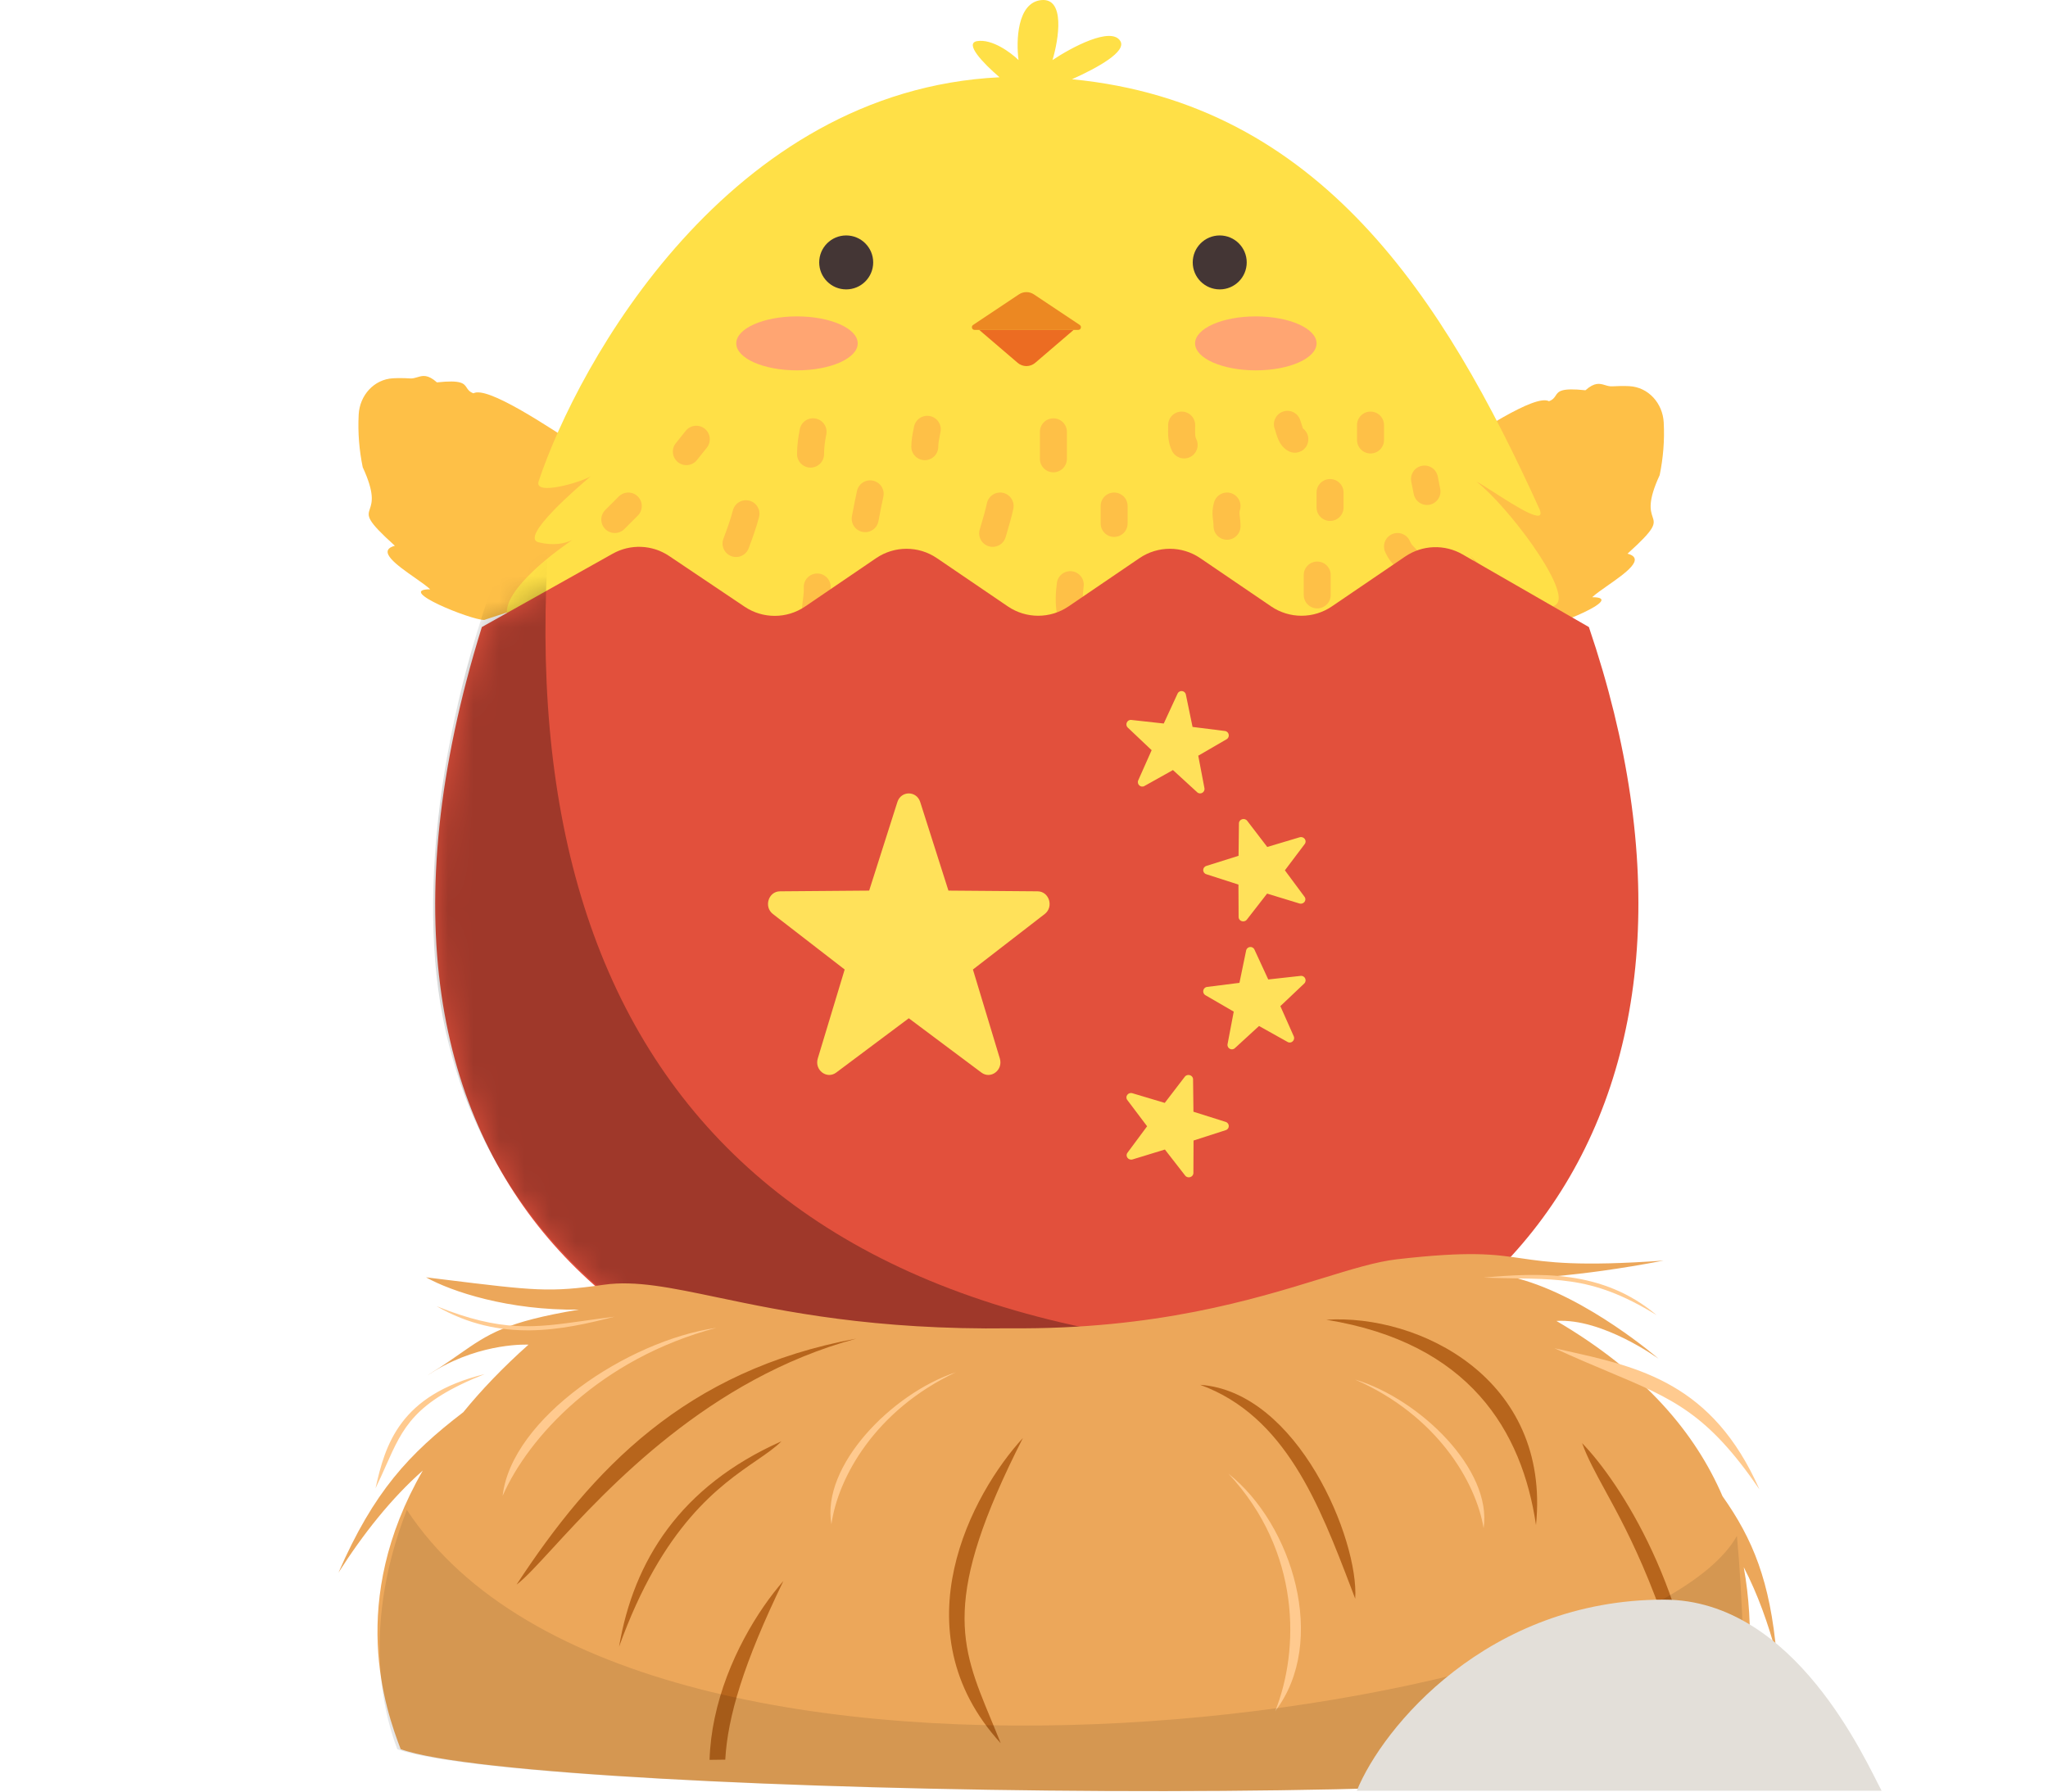 <svg width="80" height="70" viewBox="0 0 80 70" fill="none" xmlns="http://www.w3.org/2000/svg">
<path fill-rule="evenodd" clip-rule="evenodd" d="M18.913 24.223L23.45 22.73L24.24 18.513C23.897 18.3 23.461 18.012 22.983 17.695C21.276 16.567 19.027 15.079 18.493 15.367C18.337 15.309 18.283 15.227 18.231 15.148C18.125 14.985 18.027 14.836 17.068 14.94C16.705 14.617 16.506 14.677 16.304 14.738C16.213 14.765 16.122 14.793 16.014 14.786C15.792 14.771 15.572 14.769 15.355 14.78C14.607 14.819 14.051 15.448 14.011 16.196C13.973 16.909 14.034 17.6 14.169 18.256C14.646 19.286 14.53 19.634 14.449 19.878C14.35 20.173 14.304 20.313 15.425 21.324C14.695 21.518 15.526 22.098 16.207 22.574C16.452 22.746 16.678 22.904 16.805 23.025C15.425 23.025 18.386 24.223 18.913 24.223ZM60.087 24.532L55.55 23.039L54.76 18.822C55.103 18.609 55.539 18.32 56.017 18.004C57.724 16.875 59.973 15.387 60.507 15.676C60.663 15.618 60.717 15.536 60.769 15.456C60.875 15.294 60.973 15.145 61.932 15.248C62.295 14.925 62.494 14.985 62.696 15.046C62.787 15.074 62.878 15.101 62.986 15.094C63.208 15.08 63.428 15.077 63.645 15.088C64.393 15.127 64.949 15.757 64.989 16.505C65.027 17.218 64.966 17.908 64.831 18.564C64.355 19.594 64.471 19.943 64.551 20.186C64.65 20.481 64.696 20.622 63.575 21.633C64.305 21.826 63.474 22.407 62.793 22.883C62.548 23.055 62.322 23.212 62.195 23.334C63.575 23.334 60.614 24.532 60.087 24.532Z" fill="#FEC047"/>
<path fill-rule="evenodd" clip-rule="evenodd" d="M39.045 3.019C38.391 2.459 37.666 1.691 38.167 1.607C38.756 1.509 39.493 2.06 39.787 2.347C39.689 1.607 39.728 0.103 40.671 0.004C41.614 -0.094 41.359 1.525 41.113 2.347C41.85 1.854 43.411 1.016 43.765 1.607C44.008 2.014 42.897 2.638 41.875 3.096C51.588 4.033 56.421 11.72 60.126 19.869C60.449 20.579 59.208 19.782 58.344 19.226C58.054 19.04 57.807 18.881 57.674 18.815C58.904 19.781 61.259 22.927 60.837 23.56C60.416 24.192 58.377 22.593 57.411 21.715C58.641 23.12 60.837 25.985 59.783 26.195C58.729 26.406 57.938 25.756 57.674 25.405C56.796 30.237 51.77 39.901 38.697 39.901C25.623 39.901 22.179 30.237 22.091 25.405C21.74 25.405 20.826 25.194 19.983 24.35C19.199 23.566 21.089 21.961 22.347 21.104C22.067 21.236 21.619 21.333 21.037 21.188C20.271 20.996 22.638 18.976 23.077 18.609C22.69 18.842 20.866 19.384 21.037 18.815C22.58 14.186 28.464 3.535 39.045 3.019Z" fill="#FFE047"/>
<path fill-rule="evenodd" clip-rule="evenodd" d="M50.78 16.387C50.675 16.116 50.369 15.982 50.098 16.088C49.827 16.194 49.692 16.499 49.798 16.77C49.807 16.793 49.817 16.825 49.835 16.886L49.837 16.893L49.837 16.893C49.853 16.946 49.874 17.018 49.901 17.09C49.947 17.214 50.06 17.49 50.345 17.632C50.605 17.763 50.922 17.657 51.052 17.397C51.168 17.165 51.097 16.888 50.895 16.738L50.889 16.723C50.876 16.687 50.864 16.646 50.846 16.586L50.844 16.579L50.844 16.579L50.844 16.579L50.844 16.579L50.844 16.579C50.828 16.528 50.807 16.455 50.78 16.387ZM46.158 16.081C46.45 16.081 46.686 16.317 46.686 16.608C46.686 16.672 46.685 16.726 46.685 16.773V16.773V16.774V16.774V16.774C46.684 17.006 46.683 17.062 46.727 17.149C46.857 17.409 46.752 17.726 46.491 17.856C46.231 17.986 45.914 17.881 45.784 17.62C45.617 17.286 45.624 16.946 45.63 16.712L45.63 16.712C45.63 16.674 45.631 16.64 45.631 16.608C45.631 16.317 45.867 16.081 46.158 16.081ZM36.323 16.256C36.608 16.311 36.795 16.588 36.739 16.874C36.731 16.914 36.724 16.951 36.717 16.986L36.717 16.986L36.717 16.986C36.678 17.179 36.652 17.312 36.652 17.452C36.652 17.743 36.416 17.979 36.125 17.979C35.834 17.979 35.598 17.743 35.598 17.452C35.598 17.198 35.648 16.948 35.687 16.759L35.687 16.759L35.687 16.759L35.687 16.759C35.693 16.728 35.699 16.699 35.704 16.672C35.76 16.386 36.037 16.2 36.323 16.256ZM32.277 16.971C32.333 16.685 32.146 16.408 31.86 16.353C31.575 16.297 31.298 16.483 31.242 16.769C31.181 17.083 31.135 17.395 31.135 17.743C31.135 18.034 31.371 18.27 31.662 18.27C31.953 18.27 32.19 18.034 32.19 17.743C32.19 17.489 32.222 17.252 32.277 16.971ZM27.611 17.491C27.792 17.263 27.756 16.931 27.528 16.75C27.301 16.568 26.969 16.605 26.787 16.832L26.399 17.317C26.217 17.544 26.254 17.876 26.482 18.058C26.709 18.24 27.041 18.203 27.223 17.976L27.611 17.491ZM41.675 16.872C41.675 16.581 41.439 16.345 41.148 16.345C40.857 16.345 40.621 16.581 40.621 16.872V16.874V16.875V16.877V16.878V16.88V16.881V16.883V16.884V16.886V16.888V16.889V16.891V16.892V16.894V16.895V16.897V16.898V16.9V16.901V16.903V16.905V16.906V16.908V16.909V16.911V16.912V16.914V16.915V16.917V16.919V16.92V16.922V16.923V16.925V16.926V16.928V16.929V16.931V16.933V16.934V16.936V16.937V16.939V16.94V16.942V16.943V16.945V16.947V16.948V16.95V16.951V16.953V16.954V16.956V16.957V16.959V16.96V16.962V16.964V16.965V16.967V16.968V16.97V16.971V16.973V16.975V16.976V16.978V16.979V16.981V16.983V16.984V16.986V16.987V16.989V16.99V16.992V16.994V16.995V16.997V16.998V17V17.002V17.003V17.005V17.006V17.008V17.009V17.011V17.013V17.014V17.016V17.017V17.019V17.02V17.022V17.024V17.025V17.027V17.029V17.03V17.032V17.033V17.035V17.037V17.038V17.04V17.041V17.043V17.045V17.046V17.048V17.049V17.051V17.053V17.054V17.056V17.058V17.059V17.061V17.062V17.064V17.066V17.067V17.069V17.071V17.072V17.074V17.076V17.077V17.079V17.081V17.082V17.084V17.085V17.087V17.089V17.09V17.092V17.094V17.095V17.097V17.099V17.1V17.102V17.104V17.105V17.107V17.109V17.11V17.112V17.114V17.116V17.117V17.119V17.12V17.122V17.124V17.126V17.127V17.129V17.131V17.132V17.134V17.136V17.137V17.139V17.141V17.143V17.144V17.146V17.148V17.149V17.151V17.153V17.155V17.156V17.158V17.16V17.162V17.163V17.165V17.167V17.169V17.17V17.172V17.174V17.175V17.177V17.179V17.181V17.183V17.184V17.186V17.188V17.19V17.191V17.193V17.195V17.197V17.198V17.2V17.202V17.204V17.206V17.207V17.209V17.211V17.213V17.215V17.216V17.218V17.22V17.222V17.224V17.226V17.227V17.229V17.231V17.233V17.235V17.236V17.238V17.24V17.242V17.244V17.246V17.247V17.249V17.251V17.253V17.255V17.257V17.259V17.261V17.262V17.264V17.266V17.268V17.27V17.272V17.274V17.276V17.277V17.279V17.281V17.283V17.285V17.287V17.289V17.291V17.293V17.295V17.297V17.299V17.3V17.302V17.304V17.306V17.308V17.31V17.312V17.314V17.316V17.318V17.32V17.322V17.324V17.326V17.328V17.33V17.332V17.334V17.336V17.338V17.34V17.342V17.344V17.346V17.348V17.35V17.352V17.354V17.356V17.358V17.36V17.362V17.364V17.366V17.368V17.37V17.372V17.374V17.376V17.378V17.38V17.382V17.384V17.386V17.389V17.391V17.393V17.395V17.397V17.399V17.401V17.403V17.405V17.407V17.409V17.412V17.414V17.416V17.418V17.42V17.422V17.424V17.426V17.429V17.431V17.433V17.435V17.437V17.439V17.442V17.444V17.446V17.448V17.45V17.452V17.455V17.457V17.459V17.461V17.463V17.466V17.468V17.47V17.472V17.474V17.477V17.479V17.481V17.483V17.486V17.488V17.49V17.492V17.495V17.497V17.499V17.501V17.504V17.506V17.508V17.511V17.513V17.515V17.517V17.52V17.522V17.524V17.527V17.529V17.531V17.534V17.536V17.538V17.541V17.543V17.545V17.548V17.55V17.552V17.555V17.557V17.56V17.562V17.564V17.567V17.569V17.572V17.574V17.576V17.579V17.581V17.584V17.586V17.588V17.591V17.593V17.596V17.598V17.601V17.603V17.606V17.608V17.611V17.613V17.616V17.618V17.621V17.623V17.626V17.628V17.631V17.633V17.636V17.638V17.641V17.643V17.646V17.648V17.651V17.653V17.656V17.659V17.661V17.664V17.666V17.669V17.672V17.674V17.677V17.679V17.682V17.684V17.687V17.69V17.692V17.695V17.698V17.7V17.703V17.706V17.708V17.711V17.714V17.716V17.719V17.722V17.724V17.727V17.73V17.733V17.735V17.738V17.741V17.743V17.746V17.749V17.752V17.754V17.757V17.76V17.763V17.765V17.768V17.771V17.774V17.776V17.779V17.782V17.785V17.788V17.791V17.793V17.796V17.799V17.802V17.805V17.808V17.811V17.813V17.816V17.819V17.822V17.825V17.828V17.831V17.834V17.836V17.839V17.842V17.845V17.848V17.851V17.854V17.857V17.86V17.863V17.866V17.869V17.872V17.875V17.878V17.881V17.884V17.887V17.89V17.893V17.896V17.899V17.902V17.905V17.908V17.911V17.914V17.917V17.92V17.923V17.926C40.621 18.218 40.857 18.454 41.148 18.454C41.439 18.454 41.675 18.218 41.675 17.926V17.923V17.92V17.917V17.914V17.911V17.908V17.905V17.902V17.899V17.896V17.893V17.89V17.887V17.884V17.881V17.878V17.875V17.872V17.869V17.866V17.863V17.86V17.857V17.854V17.851V17.848V17.845V17.842V17.839V17.836V17.834V17.831V17.828V17.825V17.822V17.819V17.816V17.813V17.811V17.808V17.805V17.802V17.799V17.796V17.793V17.791V17.788V17.785V17.782V17.779V17.776V17.774V17.771V17.768V17.765V17.763V17.76V17.757V17.754V17.752V17.749V17.746V17.743V17.741V17.738V17.735V17.733V17.73V17.727V17.724V17.722V17.719V17.716V17.714V17.711V17.708V17.706V17.703V17.7V17.698V17.695V17.692V17.69V17.687V17.684V17.682V17.679V17.677V17.674V17.672V17.669V17.666V17.664V17.661V17.659V17.656V17.653V17.651V17.648V17.646V17.643V17.641V17.638V17.636V17.633V17.631V17.628V17.626V17.623V17.621V17.618V17.616V17.613V17.611V17.608V17.606V17.603V17.601V17.598V17.596V17.593V17.591V17.588V17.586V17.584V17.581V17.579V17.576V17.574V17.572V17.569V17.567V17.564V17.562V17.56V17.557V17.555V17.552V17.55V17.548V17.545V17.543V17.541V17.538V17.536V17.534V17.531V17.529V17.527V17.524V17.522V17.52V17.517V17.515V17.513V17.511V17.508V17.506V17.504V17.501V17.499V17.497V17.495V17.492V17.49V17.488V17.486V17.483V17.481V17.479V17.477V17.474V17.472V17.47V17.468V17.466V17.463V17.461V17.459V17.457V17.455V17.452V17.45V17.448V17.446V17.444V17.442V17.439V17.437V17.435V17.433V17.431V17.429V17.426V17.424V17.422V17.42V17.418V17.416V17.414V17.412V17.409V17.407V17.405V17.403V17.401V17.399V17.397V17.395V17.393V17.391V17.389V17.386V17.384V17.382V17.38V17.378V17.376V17.374V17.372V17.37V17.368V17.366V17.364V17.362V17.36V17.358V17.356V17.354V17.352V17.35V17.348V17.346V17.344V17.342V17.34V17.338V17.336V17.334V17.332V17.33V17.328V17.326V17.324V17.322V17.32V17.318V17.316V17.314V17.312V17.31V17.308V17.306V17.304V17.302V17.3V17.299V17.297V17.295V17.293V17.291V17.289V17.287V17.285V17.283V17.281V17.279V17.277V17.276V17.274V17.272V17.27V17.268V17.266V17.264V17.262V17.261V17.259V17.257V17.255V17.253V17.251V17.249V17.247V17.246V17.244V17.242V17.24V17.238V17.236V17.235V17.233V17.231V17.229V17.227V17.226V17.224V17.222V17.22V17.218V17.216V17.215V17.213V17.211V17.209V17.207V17.206V17.204V17.202V17.2V17.198V17.197V17.195V17.193V17.191V17.19V17.188V17.186V17.184V17.183V17.181V17.179V17.177V17.175V17.174V17.172V17.17V17.169V17.167V17.165V17.163V17.162V17.16V17.158V17.156V17.155V17.153V17.151V17.149V17.148V17.146V17.144V17.143V17.141V17.139V17.137V17.136V17.134V17.132V17.131V17.129V17.127V17.126V17.124V17.122V17.12V17.119V17.117V17.116V17.114V17.112V17.11V17.109V17.107V17.105V17.104V17.102V17.1V17.099V17.097V17.095V17.094V17.092V17.09V17.089V17.087V17.085V17.084V17.082V17.081V17.079V17.077V17.076V17.074V17.072V17.071V17.069V17.067V17.066V17.064V17.062V17.061V17.059V17.058V17.056V17.054V17.053V17.051V17.049V17.048V17.046V17.045V17.043V17.041V17.04V17.038V17.037V17.035V17.033V17.032V17.03V17.029V17.027V17.025V17.024V17.022V17.02V17.019V17.017V17.016V17.014V17.013V17.011V17.009V17.008V17.006V17.005V17.003V17.002V17V16.998V16.997V16.995V16.994V16.992V16.99V16.989V16.987V16.986V16.984V16.983V16.981V16.979V16.978V16.976V16.975V16.973V16.971V16.97V16.968V16.967V16.965V16.964V16.962V16.96V16.959V16.957V16.956V16.954V16.953V16.951V16.95V16.948V16.947V16.945V16.943V16.942V16.94V16.939V16.937V16.936V16.934V16.933V16.931V16.929V16.928V16.926V16.925V16.923V16.922V16.92V16.919V16.917V16.915V16.914V16.912V16.911V16.909V16.908V16.906V16.905V16.903V16.901V16.9V16.898V16.897V16.895V16.894V16.892V16.891V16.889V16.888V16.886V16.884V16.883V16.881V16.88V16.878V16.877V16.875V16.874V16.872ZM55.541 18.2C55.827 18.143 56.105 18.328 56.162 18.614L56.259 19.099C56.316 19.384 56.131 19.662 55.845 19.719C55.56 19.776 55.282 19.591 55.225 19.306L55.128 18.82C55.071 18.535 55.256 18.257 55.541 18.2ZM52.483 19.244C52.483 18.953 52.246 18.717 51.955 18.717C51.664 18.717 51.428 18.953 51.428 19.244V19.826C51.428 20.118 51.664 20.354 51.955 20.354C52.246 20.354 52.483 20.118 52.483 19.826V19.244ZM53.536 16.081C53.827 16.081 54.063 16.317 54.063 16.608V17.191C54.063 17.482 53.827 17.718 53.536 17.718C53.245 17.718 53.009 17.482 53.009 17.191V16.608C53.009 16.317 53.245 16.081 53.536 16.081ZM48.438 19.914C48.517 19.634 48.354 19.343 48.073 19.264C47.793 19.185 47.502 19.349 47.423 19.629C47.356 19.867 47.356 20.049 47.372 20.214C47.378 20.271 47.383 20.314 47.388 20.351C47.397 20.423 47.404 20.474 47.404 20.562C47.404 20.853 47.64 21.089 47.931 21.089C48.222 21.089 48.458 20.853 48.458 20.562C48.458 20.402 48.439 20.252 48.428 20.165L48.428 20.165C48.425 20.142 48.423 20.123 48.421 20.11C48.415 20.046 48.414 20.001 48.438 19.914ZM43.521 19.244C43.812 19.244 44.048 19.48 44.048 19.772V20.451C44.048 20.742 43.812 20.978 43.521 20.978C43.23 20.978 42.994 20.742 42.994 20.451V19.772C42.994 19.48 43.23 19.244 43.521 19.244ZM39.582 19.884C39.644 19.599 39.464 19.318 39.179 19.256C38.895 19.195 38.614 19.375 38.552 19.66C38.488 19.954 38.404 20.237 38.313 20.546L38.27 20.69C38.188 20.969 38.348 21.262 38.627 21.345C38.907 21.427 39.2 21.267 39.282 20.988L39.323 20.849C39.414 20.543 39.509 20.219 39.582 19.884ZM34.104 18.781C34.388 18.843 34.568 19.124 34.506 19.408C34.436 19.725 34.373 20.041 34.315 20.36C34.263 20.646 33.989 20.836 33.702 20.784C33.416 20.732 33.226 20.458 33.278 20.171C33.338 19.841 33.404 19.512 33.476 19.183C33.538 18.898 33.819 18.718 34.104 18.781ZM29.649 20.207C29.724 19.925 29.556 19.637 29.274 19.562C28.993 19.488 28.704 19.655 28.63 19.937C28.53 20.313 28.403 20.663 28.258 21.051C28.155 21.324 28.294 21.627 28.566 21.73C28.839 21.832 29.143 21.694 29.245 21.421C29.391 21.031 29.535 20.639 29.649 20.207ZM24.915 19.399C25.121 19.605 25.121 19.938 24.915 20.144L24.388 20.672C24.182 20.877 23.849 20.877 23.643 20.672C23.437 20.466 23.437 20.132 23.643 19.926L24.17 19.399C24.376 19.193 24.709 19.193 24.915 19.399ZM26.015 22.068C26.062 21.78 25.867 21.509 25.58 21.463C25.293 21.416 25.022 21.611 24.975 21.898C24.937 22.132 24.904 22.364 24.875 22.597C24.839 22.886 25.044 23.149 25.333 23.185C25.622 23.221 25.885 23.016 25.921 22.727C25.949 22.505 25.98 22.287 26.015 22.068ZM27.975 23.619C28.266 23.619 28.502 23.855 28.502 24.146V25.214C28.502 25.505 28.266 25.741 27.975 25.741C27.684 25.741 27.448 25.505 27.448 25.214V24.146C27.448 23.855 27.684 23.619 27.975 23.619ZM32.45 22.912C32.437 22.621 32.191 22.395 31.901 22.408C31.61 22.42 31.384 22.666 31.397 22.957C31.404 23.119 31.386 23.257 31.364 23.435C31.355 23.507 31.345 23.586 31.335 23.676C31.305 23.96 31.289 24.312 31.428 24.695C31.526 24.969 31.829 25.111 32.102 25.012C32.376 24.913 32.518 24.611 32.419 24.337C32.362 24.179 32.359 24.018 32.383 23.787C32.388 23.742 32.395 23.691 32.402 23.635L32.402 23.635V23.635C32.428 23.435 32.461 23.171 32.45 22.912ZM36.326 22.415C36.613 22.464 36.806 22.736 36.758 23.023C36.707 23.32 36.693 23.605 36.677 23.935V23.935V23.935L36.677 23.935C36.674 23.997 36.671 24.061 36.667 24.126C36.652 24.417 36.404 24.64 36.113 24.625C35.822 24.61 35.599 24.362 35.614 24.071C35.617 24.014 35.62 23.956 35.623 23.897V23.897L35.623 23.897C35.639 23.567 35.656 23.211 35.718 22.846C35.767 22.559 36.039 22.366 36.326 22.415ZM42.33 22.914C42.368 22.625 42.166 22.36 41.877 22.321C41.589 22.282 41.324 22.485 41.285 22.773C41.231 23.173 41.215 23.567 41.287 23.997C41.335 24.284 41.607 24.478 41.894 24.43C42.181 24.383 42.375 24.111 42.327 23.824C42.278 23.528 42.285 23.245 42.33 22.914ZM46.894 22.746C47.185 22.746 47.421 22.982 47.421 23.273C47.421 23.353 47.408 23.487 47.397 23.611L47.39 23.677C47.375 23.839 47.36 24.023 47.353 24.2C47.346 24.384 47.35 24.534 47.366 24.635L47.369 24.652C47.521 24.808 47.566 25.049 47.462 25.256C47.332 25.516 47.016 25.621 46.755 25.491C46.567 25.397 46.469 25.239 46.419 25.13C46.367 25.017 46.34 24.898 46.324 24.797C46.293 24.595 46.292 24.364 46.299 24.161C46.307 23.952 46.325 23.744 46.341 23.579L46.348 23.502C46.353 23.451 46.357 23.407 46.36 23.367C46.363 23.339 46.364 23.316 46.366 23.298C46.367 23.282 46.367 23.275 46.367 23.274V23.273C46.367 23.273 46.367 23.273 46.367 23.273C46.367 22.982 46.603 22.746 46.894 22.746ZM51.981 22.468C51.981 22.177 51.745 21.941 51.454 21.941C51.163 21.941 50.927 22.177 50.927 22.468V23.244C50.927 23.535 51.163 23.771 51.454 23.771C51.745 23.771 51.981 23.535 51.981 23.244V22.468ZM55.773 22.321C55.87 22.371 55.951 22.451 56.002 22.556C56.122 22.8 56.221 23.036 56.314 23.282C56.416 23.555 56.278 23.859 56.005 23.961C55.733 24.063 55.429 23.925 55.327 23.652C55.244 23.433 55.158 23.229 55.056 23.02C55.016 22.939 54.999 22.854 55.002 22.77C54.885 22.709 54.791 22.604 54.746 22.469C54.703 22.338 54.657 22.288 54.564 22.195L54.543 22.174C54.424 22.056 54.249 21.883 54.109 21.568C53.99 21.302 54.109 20.99 54.375 20.871C54.641 20.753 54.953 20.872 55.072 21.138C55.131 21.272 55.188 21.329 55.296 21.436L55.309 21.45C55.451 21.591 55.627 21.779 55.746 22.136C55.767 22.197 55.775 22.26 55.773 22.321Z" fill="#FEC047"/>
<path d="M40.554 56C59.234 56 68.244 42.679 62.066 24.5L57.128 21.659C56.428 21.256 55.558 21.289 54.89 21.744L52.026 23.693C51.31 24.18 50.369 24.18 49.654 23.693L46.883 21.807C46.167 21.32 45.227 21.32 44.511 21.807L41.74 23.693C41.025 24.18 40.084 24.18 39.368 23.693L36.597 21.807C35.882 21.32 34.941 21.32 34.225 21.807L31.448 23.698C30.735 24.182 29.8 24.185 29.085 23.704L26.139 21.724C25.478 21.28 24.625 21.245 23.931 21.635L18.822 24.5C11.872 46.858 26.029 56 40.554 56Z" fill="#E2503C"/>
<mask id="mask0_2079_36311" style="mask-type:alpha" maskUnits="userSpaceOnUse" x="17" y="21" width="47" height="35">
<path d="M40.554 56C59.234 56 68.244 42.679 62.066 24.5L57.128 21.659C56.428 21.256 55.558 21.289 54.89 21.744L52.026 23.693C51.31 24.18 50.369 24.18 49.654 23.693L46.883 21.807C46.167 21.32 45.227 21.32 44.511 21.807L41.74 23.693C41.025 24.18 40.084 24.18 39.368 23.693L36.597 21.807C35.882 21.32 34.941 21.32 34.225 21.807L31.448 23.698C30.735 24.182 29.8 24.185 29.085 23.704L26.139 21.724C25.478 21.28 24.625 21.245 23.931 21.635L18.822 24.5C11.872 46.858 26.029 56 40.554 56Z" fill="#E2503C"/>
</mask>
<g mask="url(#mask0_2079_36311)">
<path fill-rule="evenodd" clip-rule="evenodd" d="M45.459 28.269L44.191 28.129C44.027 28.111 43.934 28.315 44.055 28.429L44.986 29.311L44.463 30.488C44.396 30.64 44.559 30.792 44.703 30.711L45.819 30.087L46.764 30.954C46.886 31.067 47.079 30.957 47.048 30.793L46.807 29.526L47.913 28.884C48.057 28.801 48.013 28.582 47.849 28.561L46.584 28.402L46.323 27.138C46.289 26.975 46.069 26.949 45.999 27.1L45.459 28.269ZM35.946 31.336L37.048 34.797L40.533 34.825C40.984 34.829 41.172 35.432 40.809 35.712L38.005 37.88L39.056 41.358C39.192 41.808 38.702 42.181 38.335 41.906L35.5 39.785L32.665 41.906C32.298 42.181 31.808 41.808 31.944 41.358L32.995 37.88L30.192 35.712C29.828 35.432 30.016 34.829 30.467 34.825L33.952 34.797L35.054 31.336C35.197 30.888 35.803 30.888 35.946 31.336ZM48.719 32.07L49.502 33.092L50.767 32.714C50.931 32.665 51.066 32.843 50.966 32.977L50.191 34.005L50.958 35.039C51.058 35.172 50.922 35.35 50.758 35.3L49.496 34.914L48.705 35.931C48.603 36.062 48.384 35.994 48.383 35.83L48.377 34.562L47.121 34.157C46.959 34.105 46.96 33.885 47.123 33.833L48.381 33.437L48.396 32.169C48.398 32.005 48.617 31.938 48.719 32.07ZM46.281 42.07L45.498 43.092L44.233 42.714C44.069 42.665 43.934 42.843 44.034 42.977L44.809 44.005L44.042 45.039C43.942 45.172 44.078 45.35 44.242 45.3L45.504 44.914L46.295 45.931C46.397 46.062 46.616 45.994 46.617 45.83L46.623 44.562L47.879 44.157C48.041 44.105 48.04 43.885 47.877 43.834L46.619 43.437L46.604 42.169C46.602 42.005 46.383 41.938 46.281 42.07ZM49.541 38.269L50.809 38.129C50.973 38.111 51.066 38.315 50.945 38.429L50.014 39.311L50.537 40.488C50.604 40.64 50.441 40.792 50.297 40.711L49.181 40.087L48.236 40.954C48.114 41.066 47.921 40.957 47.952 40.793L48.193 39.526L47.087 38.884C46.943 38.801 46.987 38.581 47.151 38.561L48.416 38.401L48.677 37.138C48.711 36.975 48.931 36.949 49.001 37.1L49.541 38.269Z" fill="#FFE15A"/>
<path d="M53 52.88C49.681 55.22 42.251 56 39.305 56C28.745 56 17.982 49.5 17 37.573C16.5 31.5 18.277 23.5 21.851 17C18.884 38.913 27.875 52.88 53 52.88Z" fill="black" fill-opacity="0.3"/>
</g>
<path fill-rule="evenodd" clip-rule="evenodd" d="M47.646 11.307C48.228 11.307 48.7 10.835 48.7 10.253C48.7 9.671 48.228 9.199 47.646 9.199C47.063 9.199 46.591 9.671 46.591 10.253C46.591 10.835 47.063 11.307 47.646 11.307ZM33.054 11.307C33.637 11.307 34.109 10.835 34.109 10.253C34.109 9.671 33.637 9.199 33.054 9.199C32.472 9.199 32 9.671 32 10.253C32 10.835 32.472 11.307 33.054 11.307Z" fill="#443635"/>
<path fill-rule="evenodd" clip-rule="evenodd" d="M31.132 14.47C32.443 14.47 33.505 13.998 33.505 13.416C33.505 12.834 32.443 12.362 31.132 12.362C29.822 12.362 28.76 12.834 28.76 13.416C28.76 13.998 29.822 14.47 31.132 14.47ZM49.055 14.47C50.365 14.47 51.428 13.998 51.428 13.416C51.428 12.834 50.365 12.362 49.055 12.362C47.745 12.362 46.683 12.834 46.683 13.416C46.683 13.998 47.745 14.47 49.055 14.47Z" fill="#FFA572"/>
<path d="M39.802 11.502L38.012 12.696C37.925 12.754 37.966 12.889 38.07 12.889H40.094H42.118C42.223 12.889 42.264 12.754 42.177 12.696L40.387 11.502C40.21 11.384 39.979 11.384 39.802 11.502Z" fill="#EC8822"/>
<path d="M39.752 14.176L38.249 12.889H40.094H41.94L40.438 14.176C40.24 14.346 39.949 14.346 39.752 14.176Z" fill="#EC6C22"/>
<path fill-rule="evenodd" clip-rule="evenodd" d="M16.642 49.907L17.293 49.987C20.92 50.434 21.459 50.5 23.588 50.197C24.826 50.02 26.199 50.308 28.045 50.695C30.626 51.236 34.131 51.971 39.479 51.899C45.149 51.945 48.945 50.777 51.615 49.955C52.798 49.591 53.76 49.294 54.567 49.202C57.43 48.874 58.356 49.009 59.419 49.163C60.47 49.316 61.656 49.489 64.981 49.253C61.519 49.924 59.294 49.954 59.294 49.954C62.025 50.684 64.791 53.091 64.791 53.091C64.791 53.091 62.605 51.495 60.798 51.611C64.248 53.632 66.226 55.995 67.286 58.46C68.47 60.135 69.145 61.774 69.399 64.659C69.074 63.439 68.656 62.276 68.115 61.232C68.547 63.608 68.339 65.997 67.964 68.196C66.513 70.853 20.884 70.24 15.651 68.342C15.061 66.791 13.563 62.577 16.517 57.455C15.28 58.547 14.185 59.932 13.22 61.448C14.603 58.276 15.971 56.805 18.098 55.176C18.802 54.311 19.644 53.429 20.644 52.538C20.644 52.538 18.861 52.437 17.002 53.547C16.904 53.61 16.802 53.675 16.694 53.742C16.863 53.627 17.03 53.521 17.194 53.421C17.471 53.238 17.711 53.071 17.933 52.916C19.097 52.104 19.746 51.651 22.609 51.169C19.882 51.206 17.641 50.469 16.642 49.907Z" fill="#ECA75A"/>
<path fill-rule="evenodd" clip-rule="evenodd" d="M60 59.587C60.58 53.858 55.42 51.329 51.807 51.564C57.4 52.467 59.459 55.91 60 59.587ZM20.178 61.913C20.503 61.672 20.975 61.159 21.596 60.483C23.748 58.142 27.685 53.857 33.451 52.302C26.752 53.54 23.116 57.431 20.178 61.913ZM30.523 56.314L30.526 56.313C30.281 56.56 29.945 56.791 29.546 57.066C28.119 58.047 25.896 59.578 24.182 64.341C24.753 60.974 26.575 58.074 30.523 56.314ZM66.428 68.237C66.138 62.261 63.237 57.857 61.801 56.386C62.014 56.974 62.323 57.54 62.701 58.232C63.656 59.98 65.048 62.528 66.428 68.237ZM39.957 56.185C38.971 57.257 37.75 59.129 37.275 61.285C36.799 63.443 37.068 65.897 39.09 68.11C38.958 67.776 38.827 67.46 38.701 67.156C37.513 64.291 36.757 62.469 39.957 56.185ZM27.915 67.135C28.39 64.868 29.613 62.898 30.601 61.772C29.042 64.987 28.421 67.091 28.331 68.752L27.717 68.76C27.734 68.206 27.804 67.662 27.915 67.135ZM46.878 54.106C50.701 54.373 53.087 60.168 52.938 62.463C52.886 62.325 52.833 62.187 52.78 62.048C51.539 58.797 50.211 55.317 46.878 54.106Z" fill="#B7651C"/>
<path fill-rule="evenodd" clip-rule="evenodd" d="M64.711 51.383C62.602 49.597 60.1 49.726 57.952 49.918C60.712 50.016 62.054 49.748 64.711 51.383Z" fill="#FFCA8F"/>
<path fill-rule="evenodd" clip-rule="evenodd" d="M24.008 51.445C21.965 51.967 19.562 52.481 17.052 51.035C19.594 52.06 20.872 51.88 22.847 51.601C23.207 51.55 23.59 51.496 24.008 51.445ZM19.634 58.446C20.63 56.166 23.437 53.081 27.984 51.88C24.502 52.384 19.978 55.419 19.634 58.446ZM49.811 66.859C50.762 64.487 50.832 60.624 47.983 57.576C50.49 59.559 51.888 64.146 49.811 66.859ZM57.954 59.708C57.652 57.905 56.136 55.301 52.929 53.899C55.468 54.664 58.294 57.423 57.954 59.708ZM32.477 59.557C32.73 57.746 34.175 55.102 37.343 53.614C34.826 54.447 32.076 57.282 32.477 59.557ZM68.728 58.192C66.901 54.05 64.047 53.416 61.149 52.772C61.007 52.741 60.864 52.709 60.721 52.677C61.526 53.048 62.227 53.343 62.855 53.606L62.855 53.606C65.361 54.658 66.695 55.218 68.728 58.192ZM14.669 58.149C15.045 56.444 15.622 54.5 18.933 53.688C16.18 54.78 15.746 55.757 15.075 57.267C14.953 57.542 14.823 57.835 14.669 58.149Z" fill="#FFCA8F"/>
<path d="M67.959 68.197C66.504 70.853 20.766 70.242 15.521 68.345C15.173 67.431 13.97 63.938 15.892 58.993C25.027 72.89 63.966 66.951 67.848 60.011C68.035 61.975 68.27 66.378 67.959 68.197Z" fill="black" fill-opacity="0.1"/>
<path d="M65 62.5C58.098 62.5 54 67.5 53 69.966L73.5 69.966C72.883 68.822 70.128 62.5 65 62.5Z" fill="#E3DFD9"/>
</svg>
